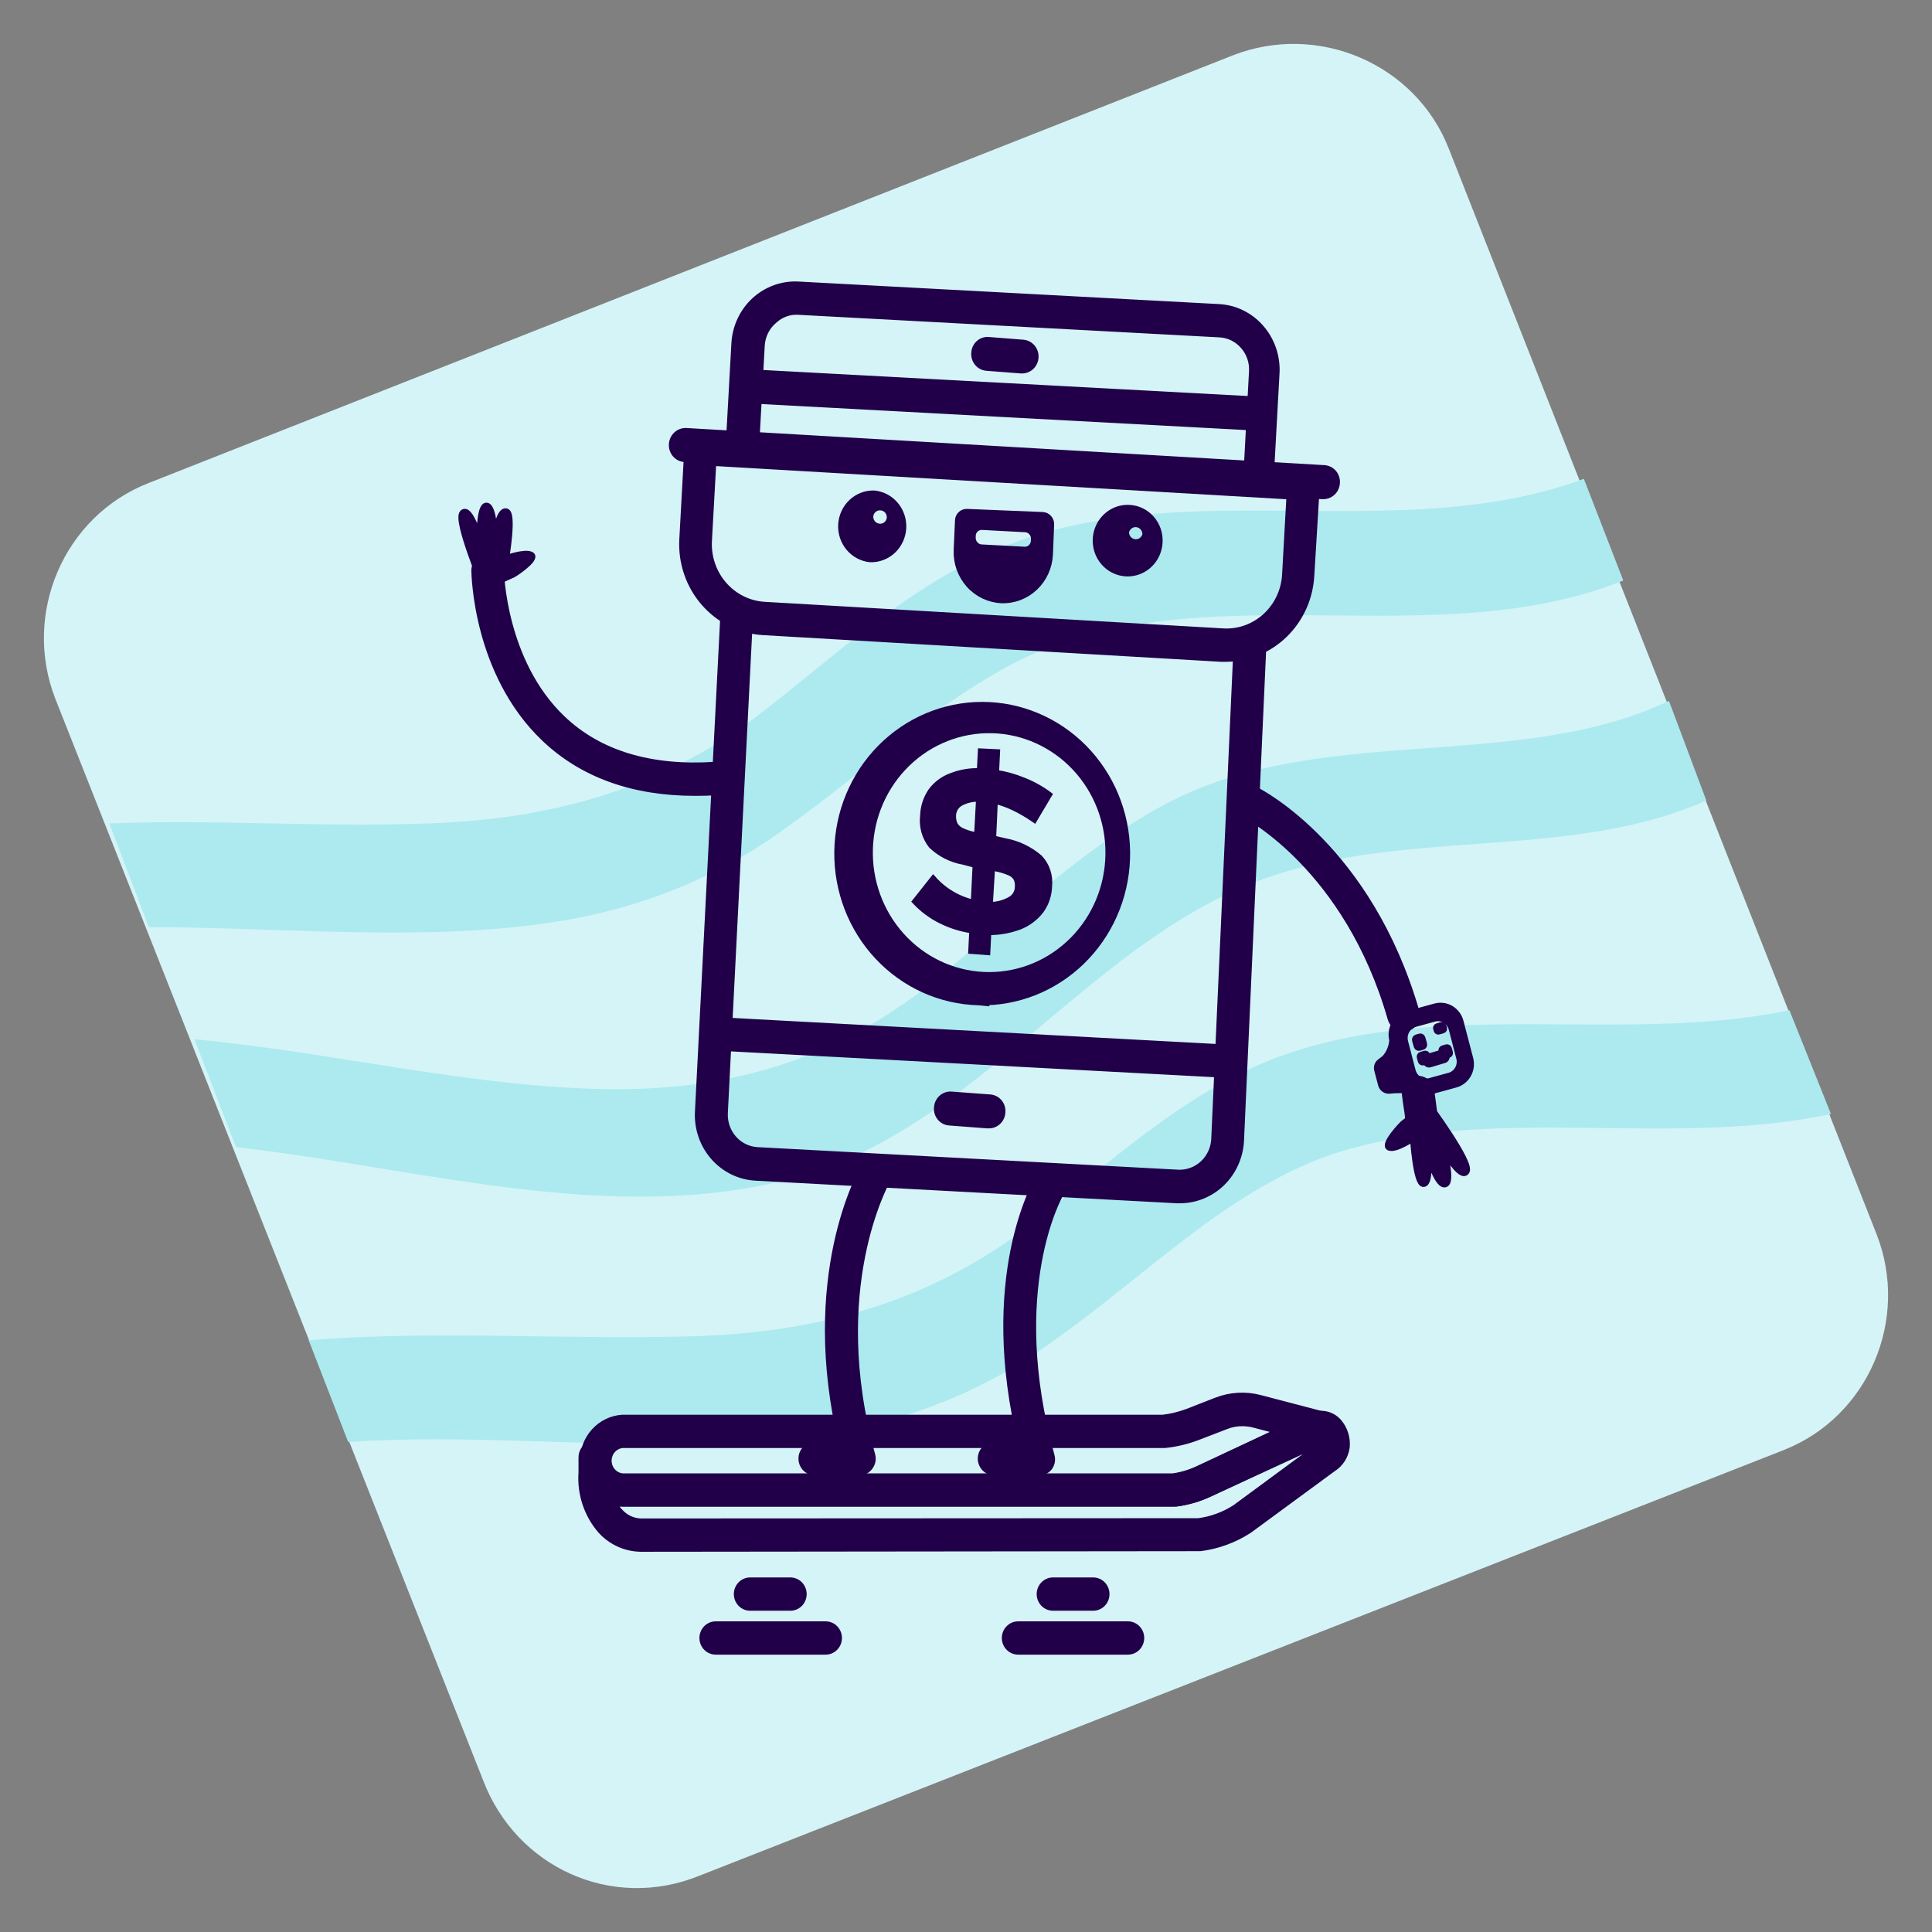 <svg width="88" height="88" viewBox="0 0 88 88" fill="none" xmlns="http://www.w3.org/2000/svg">
<rect x="0" y="0" width="88" height="88" fill="#808080" stroke="none"/>
<path d="M22.007 81.092L2.521 31.831C1.008 27.955 2.9 23.511 6.778 21.998L56.155 2.521C60.033 1.008 64.479 2.899 65.993 6.776L85.479 56.225C86.992 60.102 85.1 64.546 81.222 66.058L31.845 85.441C27.872 87.049 23.521 85.063 22.007 81.092Z" fill="#D5F4F7"/>
<path d="M81.506 46.014C73.844 47.621 65.33 45.352 57.858 48.283C53.601 49.985 50.196 53.294 46.601 56.036C42.155 59.345 37.236 60.669 31.75 60.858C25.885 61.047 19.831 60.575 14.061 61.047L15.859 65.68C22.953 65.207 30.142 66.342 37.142 65.397C41.115 64.829 44.804 63.411 48.02 61.047C52.182 58.116 55.777 54.334 60.506 52.632C67.79 50.174 75.925 52.349 83.398 50.741L81.506 46.014Z" fill="#ACEAEF"/>
<path d="M36.102 53.672C44.331 51.498 49.344 43.272 57.006 40.246C63.628 37.599 71.29 39.301 77.722 36.464L76.019 31.926C69.02 35.235 60.033 32.871 53.033 36.654C48.966 38.828 45.655 42.232 42.061 45.068C37.71 48.378 32.98 49.701 27.588 49.607C21.44 49.512 15.007 47.905 8.859 47.338L10.751 52.254C19.169 53.2 27.872 55.847 36.102 53.672Z" fill="#ACEAEF"/>
<path d="M6.778 42.232C12.832 42.232 19.075 42.894 24.94 42.043C28.913 41.475 32.602 40.057 35.818 37.693C39.98 34.762 43.575 30.98 48.304 29.279C56.534 26.537 65.898 29.657 73.939 26.442L72.142 21.809C63.723 24.929 53.98 21.525 45.656 24.929C41.399 26.631 37.994 29.94 34.399 32.682C29.953 35.992 25.035 37.315 19.548 37.504C14.63 37.693 9.805 37.315 4.981 37.504L6.778 42.232Z" fill="#ACEAEF"/>
<path d="M53.476 68.476H28.352C27.869 68.447 27.415 68.23 27.083 67.868C26.751 67.507 26.566 67.029 26.566 66.533C26.566 66.036 26.751 65.558 27.083 65.197C27.415 64.836 27.869 64.618 28.352 64.589H52.969C53.356 64.543 53.736 64.45 54.102 64.312L55.419 63.798C56.052 63.555 56.742 63.517 57.395 63.69L60.235 64.434C60.364 64.466 60.479 64.541 60.562 64.649C60.644 64.756 60.689 64.888 60.689 65.025C60.689 65.162 60.644 65.294 60.562 65.402C60.479 65.509 60.364 65.585 60.235 65.617L55.103 68.023C54.623 68.249 54.112 68.4 53.588 68.469L53.476 68.476ZM56.579 64.812C56.331 64.81 56.085 64.856 55.854 64.947L54.537 65.454C54.057 65.636 53.557 65.755 53.048 65.806H28.352C28.175 65.823 28.012 65.907 27.893 66.042C27.774 66.176 27.709 66.351 27.709 66.533C27.709 66.714 27.774 66.889 27.893 67.023C28.012 67.158 28.175 67.242 28.352 67.259H53.437C53.833 67.202 54.219 67.086 54.583 66.915L58.278 65.184L57.093 64.873C56.924 64.832 56.752 64.812 56.579 64.812Z" fill="#210049" stroke="#210049" stroke-width="0.3"/>
<path d="M29.201 70.531C28.859 70.529 28.52 70.456 28.207 70.315C27.893 70.174 27.61 69.969 27.377 69.713C27.065 69.356 26.828 68.939 26.677 68.486C26.526 68.033 26.466 67.554 26.5 67.076V66.4C26.495 66.251 26.544 66.104 26.637 65.989C26.731 65.874 26.862 65.799 27.007 65.777C27.151 65.755 27.298 65.789 27.42 65.871C27.542 65.954 27.629 66.08 27.666 66.225C27.673 66.283 27.673 66.342 27.666 66.4V66.556C27.66 66.648 27.672 66.742 27.703 66.829C27.733 66.917 27.78 66.997 27.842 67.065C27.904 67.133 27.979 67.187 28.062 67.224C28.145 67.26 28.235 67.279 28.325 67.279H53.41C53.806 67.222 54.193 67.106 54.556 66.934L59.741 64.507C59.946 64.412 60.175 64.386 60.395 64.434C60.615 64.481 60.815 64.599 60.966 64.771C61.1 64.927 61.201 65.109 61.264 65.307C61.326 65.505 61.348 65.713 61.328 65.92C61.301 66.118 61.231 66.308 61.124 66.475C61.017 66.642 60.875 66.783 60.709 66.887L56.888 69.693C56.218 70.127 55.462 70.404 54.675 70.504H54.602L29.201 70.531ZM27.936 68.428C28.01 68.591 28.111 68.74 28.233 68.868C28.356 69.004 28.505 69.114 28.67 69.191C28.835 69.267 29.014 69.309 29.195 69.314L54.589 69.301C55.181 69.223 55.749 69.016 56.256 68.692L60.057 65.893C60.142 65.839 60.175 65.799 60.175 65.778C60.184 65.748 60.184 65.715 60.175 65.684L55.103 68.023C54.623 68.249 54.112 68.399 53.588 68.469H28.352C28.212 68.473 28.073 68.459 27.936 68.428Z" fill="#210049" stroke="#210049" stroke-width="0.3"/>
<path d="M39.109 67.049H37.054C36.906 67.033 36.77 66.962 36.671 66.849C36.572 66.736 36.517 66.59 36.517 66.438C36.517 66.285 36.572 66.139 36.671 66.026C36.77 65.913 36.906 65.842 37.054 65.826H38.371C36.513 58.146 39.234 53.38 39.353 53.177C39.434 53.038 39.566 52.938 39.719 52.898C39.872 52.859 40.034 52.884 40.169 52.967C40.305 53.051 40.402 53.186 40.441 53.343C40.479 53.5 40.455 53.667 40.374 53.806C40.374 53.853 37.62 58.673 39.715 66.272C39.74 66.363 39.745 66.458 39.728 66.551C39.71 66.644 39.672 66.731 39.616 66.806C39.558 66.887 39.482 66.952 39.393 66.995C39.304 67.037 39.206 67.056 39.109 67.049Z" fill="#210049" stroke="#210049" stroke-width="0.3"/>
<path d="M47.277 67.049H45.222C45.075 67.033 44.938 66.962 44.839 66.849C44.74 66.736 44.685 66.589 44.685 66.437C44.685 66.285 44.74 66.139 44.839 66.026C44.938 65.913 45.075 65.841 45.222 65.826H46.539C44.662 58.173 47.198 53.893 47.277 53.704C47.364 53.566 47.502 53.469 47.659 53.435C47.816 53.401 47.979 53.432 48.114 53.522C48.248 53.611 48.343 53.752 48.376 53.913C48.409 54.074 48.379 54.242 48.292 54.38C48.259 54.434 45.795 58.734 47.883 66.305C47.909 66.396 47.913 66.492 47.896 66.585C47.879 66.677 47.841 66.765 47.784 66.84C47.723 66.915 47.645 66.973 47.556 67.01C47.468 67.046 47.372 67.06 47.277 67.049Z" fill="#210049" stroke="#210049" stroke-width="0.3"/>
<path d="M53.746 54.658H53.601L34.438 53.63C34.074 53.613 33.717 53.522 33.387 53.363C33.058 53.203 32.762 52.979 32.517 52.702C32.272 52.425 32.083 52.101 31.961 51.748C31.838 51.396 31.785 51.023 31.803 50.649L32.969 27.853C32.978 27.691 33.049 27.54 33.166 27.433C33.284 27.325 33.438 27.269 33.595 27.278C33.752 27.287 33.9 27.36 34.005 27.48C34.11 27.601 34.164 27.759 34.155 27.92L33.002 50.703C32.983 51.131 33.129 51.55 33.409 51.868C33.689 52.186 34.08 52.377 34.498 52.4L53.66 53.428C54.078 53.448 54.487 53.298 54.798 53.011C55.109 52.723 55.297 52.322 55.32 51.893L56.342 29.279C56.362 29.128 56.437 28.989 56.552 28.892C56.666 28.794 56.813 28.743 56.962 28.75C57.111 28.757 57.252 28.82 57.358 28.928C57.463 29.036 57.526 29.18 57.534 29.333L56.513 51.954C56.477 52.683 56.17 53.37 55.656 53.873C55.141 54.376 54.457 54.657 53.746 54.658Z" fill="#210049" stroke="#210049" stroke-width="0.3"/>
<path d="M57.343 22.37C57.262 22.366 57.182 22.346 57.109 22.31C57.035 22.273 56.971 22.222 56.918 22.158C56.865 22.095 56.826 22.02 56.803 21.94C56.78 21.86 56.773 21.776 56.783 21.694L57.04 16.921C57.053 16.708 57.024 16.495 56.955 16.294C56.886 16.093 56.778 15.908 56.638 15.751C56.5 15.592 56.332 15.462 56.144 15.37C55.956 15.279 55.752 15.226 55.544 15.217L36.382 14.19C36.174 14.175 35.966 14.204 35.77 14.275C35.575 14.346 35.395 14.457 35.242 14.602C35.075 14.744 34.939 14.92 34.843 15.119C34.747 15.318 34.692 15.536 34.682 15.758L34.419 20.49C34.413 20.573 34.391 20.653 34.355 20.727C34.318 20.8 34.268 20.866 34.207 20.919C34.145 20.973 34.074 21.013 33.998 21.038C33.921 21.063 33.84 21.072 33.76 21.065C33.679 21.06 33.6 21.038 33.528 21.001C33.456 20.964 33.392 20.912 33.34 20.849C33.287 20.786 33.248 20.713 33.224 20.634C33.2 20.555 33.192 20.471 33.2 20.389L33.463 15.656C33.481 15.284 33.571 14.92 33.727 14.583C33.883 14.247 34.102 13.945 34.372 13.696C34.913 13.198 35.623 12.938 36.349 12.973L55.511 14C55.874 14.017 56.23 14.109 56.558 14.269C56.886 14.429 57.18 14.655 57.422 14.933C57.909 15.487 58.164 16.216 58.133 16.961L57.87 21.741C57.876 21.895 57.825 22.045 57.727 22.162C57.629 22.278 57.492 22.353 57.343 22.37Z" fill="#210049" stroke="#210049" stroke-width="0.3"/>
<path d="M44.912 45.673L44.563 45.639C42.832 45.592 41.188 44.847 39.988 43.565C38.788 42.284 38.128 40.569 38.151 38.791C38.174 37.014 38.878 35.318 40.111 34.069C41.343 32.821 43.006 32.12 44.738 32.12C46.47 32.12 48.132 32.821 49.365 34.069C50.598 35.318 51.302 37.014 51.325 38.791C51.348 40.569 50.688 42.284 49.487 43.565C48.287 44.847 46.644 45.592 44.912 45.639V45.673ZM44.912 33.247C43.48 33.285 42.12 33.901 41.127 34.961C40.134 36.02 39.588 37.439 39.607 38.909C39.625 40.379 40.207 41.782 41.227 42.815C42.246 43.848 43.621 44.427 45.054 44.427C46.487 44.427 47.861 43.848 48.881 42.815C49.901 41.782 50.483 40.379 50.501 38.909C50.52 37.439 49.974 36.02 48.981 34.961C47.987 33.901 46.628 33.285 45.196 33.247H44.912Z" fill="#210049" stroke="#210049" stroke-width="0.3"/>
<path d="M44.254 43.3L44.3 42.367C43.801 42.297 43.317 42.146 42.864 41.921C42.431 41.706 42.039 41.416 41.704 41.062L42.508 40.048C43.002 40.6 43.651 40.98 44.366 41.136L44.451 39.386L43.885 39.237C43.343 39.143 42.839 38.889 42.436 38.507C42.287 38.319 42.178 38.102 42.113 37.87C42.049 37.638 42.031 37.394 42.06 37.155C42.071 36.754 42.197 36.366 42.422 36.039C42.654 35.729 42.967 35.495 43.325 35.363C43.745 35.197 44.193 35.121 44.642 35.14L44.688 34.241L45.4 34.275L45.354 35.214C45.787 35.28 46.212 35.398 46.619 35.566C47.026 35.726 47.411 35.94 47.765 36.201L47.106 37.31C46.811 37.105 46.5 36.924 46.177 36.769C45.896 36.635 45.603 36.531 45.301 36.458L45.222 38.202L45.775 38.331C46.353 38.435 46.894 38.694 47.343 39.081C47.502 39.25 47.623 39.452 47.697 39.674C47.771 39.897 47.796 40.133 47.771 40.366C47.761 40.766 47.63 41.154 47.396 41.474C47.145 41.796 46.815 42.043 46.441 42.191C45.981 42.365 45.494 42.45 45.005 42.441L44.959 43.354L44.254 43.3ZM44.517 38.06L44.609 36.37C44.313 36.354 44.017 36.419 43.753 36.56C43.65 36.615 43.562 36.697 43.499 36.798C43.437 36.899 43.402 37.015 43.397 37.134C43.387 37.283 43.414 37.432 43.476 37.567C43.55 37.691 43.658 37.79 43.786 37.851C43.978 37.939 44.179 38.005 44.385 38.047L44.517 38.06ZM45.071 41.231C45.394 41.237 45.714 41.158 45.999 41.001C46.109 40.947 46.203 40.863 46.269 40.758C46.336 40.653 46.372 40.531 46.375 40.406C46.388 40.267 46.365 40.128 46.309 40.001C46.233 39.877 46.119 39.782 45.986 39.73C45.775 39.639 45.554 39.573 45.327 39.534L45.176 39.494L45.071 41.231Z" fill="#210049" stroke="#210049" stroke-width="0.3"/>
<path d="M39.814 22.491C39.438 22.481 39.072 22.621 38.795 22.882C38.518 23.143 38.35 23.505 38.328 23.89C38.306 24.276 38.431 24.655 38.676 24.948C38.921 25.241 39.268 25.424 39.642 25.459C40.019 25.47 40.384 25.329 40.661 25.069C40.938 24.807 41.106 24.446 41.128 24.061C41.15 23.675 41.026 23.296 40.78 23.003C40.535 22.71 40.188 22.527 39.814 22.491ZM40.538 23.614C40.53 23.674 40.509 23.732 40.479 23.783C40.448 23.835 40.407 23.881 40.36 23.916C40.312 23.952 40.258 23.978 40.2 23.992C40.143 24.006 40.083 24.009 40.025 23.999C39.906 23.984 39.798 23.921 39.724 23.825C39.65 23.729 39.616 23.607 39.629 23.485C39.649 23.365 39.714 23.257 39.81 23.185C39.906 23.113 40.025 23.082 40.143 23.1C40.202 23.107 40.259 23.125 40.311 23.155C40.363 23.184 40.409 23.224 40.446 23.272C40.482 23.32 40.509 23.375 40.525 23.433C40.541 23.492 40.546 23.553 40.538 23.614Z" fill="#210049" stroke="#210049" stroke-width="0.3"/>
<path d="M51.447 23.147C51.162 23.13 50.879 23.2 50.633 23.348C50.388 23.496 50.19 23.716 50.066 23.979C49.941 24.243 49.896 24.538 49.935 24.828C49.974 25.118 50.096 25.389 50.285 25.608C50.475 25.827 50.723 25.983 50.999 26.057C51.274 26.131 51.566 26.12 51.835 26.024C52.105 25.929 52.34 25.753 52.513 25.52C52.685 25.287 52.787 25.007 52.804 24.715C52.816 24.52 52.791 24.325 52.73 24.14C52.668 23.956 52.571 23.786 52.445 23.64C52.319 23.494 52.165 23.375 51.994 23.291C51.823 23.206 51.637 23.157 51.447 23.147ZM52.185 24.35C52.158 24.464 52.091 24.564 51.996 24.63C51.902 24.696 51.787 24.724 51.674 24.708C51.56 24.692 51.457 24.633 51.383 24.543C51.31 24.453 51.272 24.339 51.276 24.222C51.303 24.108 51.37 24.008 51.464 23.942C51.559 23.875 51.674 23.848 51.787 23.864C51.9 23.88 52.004 23.938 52.077 24.028C52.151 24.118 52.189 24.233 52.185 24.35Z" fill="#210049" stroke="#210049" stroke-width="0.3"/>
<path d="M55.854 29.995H55.63L34.755 28.779C33.724 28.718 32.759 28.239 32.072 27.448C31.385 26.657 31.032 25.618 31.092 24.56L31.316 20.47C31.316 20.377 31.334 20.285 31.37 20.2C31.406 20.115 31.459 20.038 31.525 19.974C31.591 19.911 31.669 19.862 31.754 19.831C31.84 19.8 31.93 19.787 32.021 19.794L59.339 21.389C59.515 21.403 59.68 21.485 59.8 21.619C59.858 21.686 59.902 21.764 59.931 21.849C59.959 21.934 59.97 22.023 59.965 22.113L59.714 26.23C59.656 27.243 59.225 28.195 58.508 28.894C57.791 29.593 56.843 29.987 55.854 29.995ZM55.696 28.772C56.051 28.795 56.406 28.745 56.742 28.626C57.078 28.507 57.387 28.32 57.653 28.078C57.918 27.835 58.134 27.541 58.287 27.212C58.441 26.883 58.53 26.526 58.548 26.162L58.746 22.599L32.475 21.072L32.278 24.634C32.238 25.368 32.483 26.088 32.96 26.637C33.437 27.186 34.105 27.518 34.82 27.562L55.696 28.772Z" fill="#210049" stroke="#210049" stroke-width="0.3"/>
<path d="M60.261 22.586H60.222L31.178 20.896C31.097 20.89 31.019 20.868 30.947 20.831C30.875 20.793 30.812 20.742 30.759 20.679C30.707 20.616 30.668 20.543 30.644 20.464C30.619 20.386 30.61 20.302 30.618 20.22C30.631 20.055 30.708 19.901 30.831 19.793C30.955 19.686 31.115 19.633 31.276 19.646L60.32 21.336C60.401 21.341 60.48 21.363 60.552 21.399C60.624 21.437 60.688 21.488 60.741 21.551C60.793 21.614 60.832 21.688 60.856 21.767C60.88 21.846 60.888 21.929 60.88 22.012C60.868 22.171 60.798 22.319 60.682 22.426C60.567 22.533 60.416 22.59 60.261 22.586Z" fill="#210049" stroke="#210049" stroke-width="0.3"/>
<path d="M63.95 51.157C63.877 51.197 62.975 52.171 63.291 52.265C63.607 52.36 64.371 51.833 64.371 51.833C64.371 51.833 64.51 53.962 64.846 53.915C65.182 53.867 65.01 52.448 65.01 52.448C65.01 52.448 65.445 53.989 65.808 53.935C66.17 53.881 65.742 52.333 65.742 52.333C65.742 52.333 66.552 53.739 66.789 53.354C67.026 52.968 65.057 50.318 65.057 50.318L63.95 51.157Z" fill="#210049" stroke="#210049" stroke-width="0.3"/>
<path d="M64.747 51.602C64.599 51.603 64.455 51.546 64.346 51.444C64.236 51.341 64.168 51.2 64.154 51.048C64.154 50.818 64.095 50.514 64.055 50.236L64.003 49.831C63.985 49.67 64.031 49.509 64.129 49.383C64.227 49.257 64.37 49.176 64.526 49.158C64.683 49.14 64.84 49.187 64.963 49.288C65.086 49.389 65.164 49.535 65.182 49.696L65.235 50.081C65.274 50.379 65.32 50.71 65.34 50.953C65.348 51.034 65.341 51.116 65.318 51.194C65.295 51.272 65.257 51.344 65.207 51.407C65.157 51.47 65.095 51.522 65.025 51.56C64.955 51.598 64.879 51.622 64.8 51.629L64.747 51.602Z" fill="#210049" stroke="#210049" stroke-width="0.3"/>
<path d="M63.924 46.843C63.796 46.84 63.673 46.796 63.571 46.718C63.469 46.639 63.394 46.529 63.357 46.404C61.381 39.495 56.724 37.108 56.677 37.088C56.536 37.017 56.428 36.891 56.376 36.739C56.325 36.586 56.335 36.418 56.404 36.273C56.473 36.128 56.595 36.017 56.744 35.964C56.893 35.912 57.056 35.922 57.198 35.993C57.409 36.094 62.336 38.636 64.497 46.059C64.519 46.136 64.526 46.216 64.518 46.296C64.51 46.376 64.486 46.453 64.449 46.523C64.412 46.593 64.361 46.656 64.3 46.706C64.24 46.756 64.17 46.794 64.095 46.816C64.04 46.835 63.982 46.845 63.924 46.843Z" fill="#210049" stroke="#210049" stroke-width="0.3"/>
<path d="M66.96 48.242L66.512 46.531C66.481 46.41 66.427 46.296 66.352 46.197C66.278 46.097 66.185 46.013 66.079 45.95C65.974 45.888 65.857 45.847 65.735 45.831C65.614 45.814 65.491 45.823 65.373 45.855L64.088 46.207C63.97 46.239 63.859 46.295 63.762 46.371C63.665 46.447 63.583 46.543 63.522 46.651C63.461 46.76 63.421 46.88 63.405 47.004C63.389 47.129 63.398 47.255 63.429 47.376C63.409 47.69 63.284 47.986 63.074 48.215L62.87 48.37C62.813 48.411 62.771 48.469 62.749 48.535C62.726 48.602 62.725 48.674 62.744 48.742L62.922 49.418C62.945 49.491 62.99 49.555 63.05 49.6C63.111 49.645 63.184 49.669 63.258 49.668C63.609 49.631 63.962 49.631 64.312 49.668H64.345C64.548 49.776 64.783 49.802 65.004 49.743L66.288 49.391C66.525 49.329 66.729 49.173 66.855 48.958C66.98 48.743 67.018 48.486 66.96 48.242ZM65.979 49.019L65.116 49.256C65.032 49.276 64.944 49.279 64.859 49.264C64.773 49.249 64.692 49.218 64.618 49.17C64.545 49.123 64.481 49.062 64.431 48.99C64.381 48.917 64.345 48.835 64.325 48.749L63.989 47.458C63.967 47.371 63.961 47.282 63.972 47.193C63.983 47.105 64.011 47.019 64.055 46.942C64.098 46.864 64.156 46.797 64.225 46.743C64.294 46.688 64.373 46.649 64.457 46.626L65.32 46.389C65.404 46.365 65.493 46.358 65.58 46.369C65.667 46.38 65.751 46.408 65.827 46.453C65.903 46.498 65.969 46.558 66.023 46.629C66.076 46.701 66.115 46.782 66.137 46.869L66.473 48.161C66.5 48.25 66.508 48.345 66.497 48.438C66.486 48.531 66.457 48.621 66.41 48.702C66.364 48.782 66.301 48.852 66.227 48.907C66.153 48.962 66.068 49 65.979 49.019Z" fill="#210049" stroke="#210049" stroke-width="0.3"/>
<path d="M64.67 47.227L64.525 47.27C64.48 47.284 64.453 47.332 64.466 47.379L64.543 47.652C64.557 47.698 64.604 47.725 64.65 47.712L64.795 47.668C64.841 47.655 64.867 47.606 64.853 47.559L64.776 47.287C64.763 47.24 64.716 47.213 64.67 47.227Z" fill="#210049" stroke="#210049" stroke-width="0.3"/>
<path d="M65.662 46.701L65.466 46.76C65.434 46.769 65.416 46.803 65.425 46.835L65.453 46.933C65.462 46.965 65.495 46.983 65.527 46.974L65.723 46.915C65.754 46.906 65.772 46.872 65.763 46.84L65.735 46.742C65.726 46.71 65.693 46.692 65.662 46.701Z" fill="#210049" stroke="#210049" stroke-width="0.3"/>
<path d="M64.901 48.008L64.73 48.059C64.692 48.071 64.67 48.112 64.681 48.151L64.73 48.327C64.741 48.366 64.781 48.389 64.82 48.377L64.991 48.326C65.029 48.315 65.051 48.274 65.04 48.234L64.991 48.059C64.98 48.02 64.939 47.997 64.901 48.008Z" fill="#210049" stroke="#210049" stroke-width="0.3"/>
<path d="M65.89 47.717L65.719 47.768C65.681 47.78 65.659 47.821 65.67 47.86L65.719 48.036C65.73 48.075 65.77 48.098 65.809 48.086L65.98 48.036C66.018 48.024 66.04 47.983 66.029 47.943L65.98 47.768C65.969 47.729 65.928 47.706 65.89 47.717Z" fill="#210049" stroke="#210049" stroke-width="0.3"/>
<path d="M65.698 47.953L65.034 48.151C64.964 48.172 64.924 48.246 64.944 48.318L64.96 48.377C64.981 48.448 65.054 48.49 65.124 48.469L65.788 48.271C65.858 48.251 65.898 48.175 65.878 48.104L65.861 48.045C65.841 47.974 65.768 47.932 65.698 47.953Z" fill="#210049" stroke="#210049" stroke-width="0.3"/>
<path d="M31.658 36.1C28.826 36.1 26.527 35.269 24.801 33.626C21.698 30.665 21.626 26.189 21.619 25.987C21.621 25.825 21.684 25.671 21.794 25.556C21.905 25.441 22.055 25.375 22.212 25.371C22.369 25.373 22.519 25.438 22.629 25.552C22.74 25.665 22.803 25.819 22.805 25.98C22.805 26.02 22.884 30.144 25.611 32.74C27.284 34.336 29.636 35.046 32.581 34.849C32.731 34.853 32.874 34.915 32.982 35.022C33.09 35.129 33.155 35.273 33.164 35.427C33.173 35.581 33.126 35.733 33.031 35.852C32.937 35.972 32.802 36.051 32.653 36.073C32.317 36.093 31.981 36.1 31.658 36.1Z" fill="#210049" stroke="#210049" stroke-width="0.3"/>
<path d="M47.495 23.472L44.049 23.33C43.999 23.328 43.948 23.335 43.9 23.353C43.852 23.37 43.809 23.398 43.771 23.433C43.734 23.468 43.703 23.511 43.682 23.558C43.661 23.606 43.649 23.657 43.648 23.709L43.588 25.061C43.565 25.636 43.765 26.197 44.144 26.622C44.523 27.046 45.05 27.299 45.611 27.326C46.17 27.348 46.715 27.142 47.127 26.753C47.539 26.364 47.785 25.824 47.811 25.25L47.864 23.898C47.867 23.845 47.86 23.792 47.844 23.742C47.827 23.692 47.801 23.645 47.766 23.606C47.732 23.566 47.69 23.534 47.644 23.511C47.597 23.488 47.546 23.475 47.495 23.472ZM46.698 25.054L44.669 24.946C44.556 24.928 44.454 24.866 44.384 24.773C44.314 24.68 44.282 24.563 44.293 24.446C44.29 24.388 44.297 24.33 44.316 24.275C44.335 24.22 44.364 24.17 44.402 24.127C44.441 24.084 44.487 24.049 44.538 24.025C44.589 24.001 44.645 23.988 44.702 23.986L46.73 24.094C46.787 24.102 46.842 24.121 46.891 24.15C46.941 24.179 46.984 24.218 47.019 24.265C47.054 24.311 47.08 24.364 47.095 24.421C47.109 24.477 47.113 24.536 47.106 24.595C47.109 24.652 47.1 24.71 47.081 24.764C47.062 24.819 47.033 24.869 46.995 24.911C46.957 24.954 46.911 24.989 46.86 25.013C46.809 25.038 46.754 25.052 46.698 25.054Z" fill="#210049" stroke="#210049" stroke-width="0.3"/>
<path d="M23.286 26.196C23.365 26.196 24.465 25.446 24.195 25.284C23.925 25.121 23.042 25.439 23.042 25.439C23.042 25.439 23.404 23.337 23.042 23.303C22.68 23.269 22.541 24.655 22.541 24.655C22.541 24.655 22.502 23.08 22.166 23.046C21.83 23.012 21.856 24.614 21.856 24.614C21.856 24.614 21.395 23.046 21.079 23.37C20.763 23.695 22.047 26.751 22.047 26.751L23.286 26.196Z" fill="#210049" stroke="#210049" stroke-width="0.3"/>
<path d="M36 73.217H34.168C34.011 73.217 33.86 73.153 33.749 73.039C33.638 72.925 33.575 72.77 33.575 72.608C33.575 72.447 33.638 72.292 33.749 72.178C33.86 72.064 34.011 72 34.168 72H36C36.157 72 36.308 72.064 36.419 72.178C36.53 72.292 36.593 72.447 36.593 72.608C36.593 72.77 36.53 72.925 36.419 73.039C36.308 73.153 36.157 73.217 36 73.217Z" fill="#210049" stroke="#210049" stroke-width="0.3"/>
<path d="M37.607 75.217H32.6C32.443 75.217 32.292 75.153 32.181 75.039C32.07 74.925 32.008 74.77 32.008 74.608C32.008 74.447 32.07 74.292 32.181 74.178C32.292 74.064 32.443 74 32.6 74H37.607C37.764 74 37.915 74.064 38.026 74.178C38.137 74.292 38.2 74.447 38.2 74.608C38.2 74.77 38.137 74.925 38.026 75.039C37.915 75.153 37.764 75.217 37.607 75.217Z" fill="#210049" stroke="#210049" stroke-width="0.3"/>
<path d="M49.794 73.217H47.962C47.805 73.217 47.654 73.153 47.543 73.039C47.432 72.925 47.369 72.77 47.369 72.608C47.369 72.447 47.432 72.292 47.543 72.178C47.654 72.064 47.805 72 47.962 72H49.794C49.951 72 50.102 72.064 50.213 72.178C50.324 72.292 50.386 72.447 50.386 72.608C50.386 72.77 50.324 72.925 50.213 73.039C50.102 73.153 49.951 73.217 49.794 73.217Z" fill="#210049" stroke="#210049" stroke-width="0.3"/>
<path d="M51.375 75.217H46.375C46.218 75.217 46.067 75.153 45.956 75.039C45.844 74.925 45.782 74.77 45.782 74.608C45.782 74.447 45.844 74.292 45.956 74.178C46.067 74.064 46.218 74 46.375 74H51.375C51.532 74 51.683 74.064 51.794 74.178C51.905 74.292 51.968 74.447 51.968 74.608C51.968 74.77 51.905 74.925 51.794 75.039C51.683 75.153 51.532 75.217 51.375 75.217Z" fill="#210049" stroke="#210049" stroke-width="0.3"/>
<path d="M56.869 19.443H56.836L34.682 18.253C34.601 18.25 34.521 18.23 34.447 18.193C34.374 18.157 34.308 18.105 34.255 18.042C34.202 17.978 34.162 17.904 34.138 17.824C34.114 17.744 34.106 17.66 34.116 17.577C34.12 17.497 34.139 17.419 34.173 17.347C34.207 17.274 34.254 17.21 34.312 17.156C34.37 17.103 34.438 17.062 34.512 17.035C34.586 17.009 34.663 16.998 34.741 17.002L56.915 18.192C56.996 18.196 57.075 18.217 57.148 18.254C57.22 18.291 57.285 18.343 57.337 18.406C57.39 18.469 57.429 18.543 57.453 18.622C57.476 18.702 57.484 18.786 57.475 18.868C57.468 19.027 57.4 19.176 57.287 19.284C57.173 19.391 57.023 19.448 56.869 19.443Z" fill="#210049" stroke="#210049" stroke-width="0.3"/>
<path d="M55.624 48.932L32.706 47.708C32.558 47.686 32.423 47.609 32.328 47.49C32.233 47.372 32.185 47.222 32.192 47.069C32.2 46.915 32.262 46.77 32.368 46.663C32.474 46.554 32.616 46.491 32.765 46.484L55.643 47.715C55.801 47.715 55.951 47.779 56.063 47.893C56.174 48.007 56.236 48.162 56.236 48.323C56.236 48.485 56.174 48.639 56.063 48.754C55.951 48.868 55.801 48.932 55.643 48.932H55.624Z" fill="#210049" stroke="#210049" stroke-width="0.3"/>
<path d="M46.539 16.86H46.493L44.939 16.739C44.859 16.733 44.781 16.71 44.71 16.673C44.639 16.635 44.576 16.584 44.525 16.52C44.474 16.457 44.436 16.384 44.413 16.305C44.39 16.227 44.383 16.144 44.392 16.063C44.397 15.98 44.418 15.9 44.454 15.826C44.49 15.753 44.541 15.688 44.603 15.635C44.664 15.583 44.736 15.544 44.813 15.521C44.89 15.498 44.971 15.491 45.051 15.501L46.605 15.623C46.685 15.63 46.762 15.653 46.833 15.691C46.904 15.729 46.966 15.78 47.017 15.843C47.068 15.906 47.106 15.979 47.129 16.057C47.153 16.136 47.16 16.218 47.152 16.299C47.139 16.455 47.068 16.6 46.954 16.704C46.84 16.808 46.692 16.864 46.539 16.86Z" fill="#210049" stroke="#210049" stroke-width="0.3"/>
<path d="M44.992 51.244H44.945L43.246 51.115C43.165 51.11 43.087 51.089 43.015 51.052C42.943 51.014 42.879 50.963 42.828 50.899C42.776 50.836 42.737 50.763 42.714 50.684C42.691 50.605 42.683 50.521 42.693 50.439C42.698 50.357 42.72 50.277 42.756 50.204C42.793 50.13 42.843 50.065 42.905 50.012C42.966 49.959 43.037 49.92 43.114 49.895C43.191 49.871 43.271 49.863 43.351 49.871L45.09 50C45.171 50.005 45.249 50.027 45.321 50.064C45.393 50.101 45.457 50.153 45.508 50.216C45.56 50.279 45.599 50.353 45.622 50.432C45.645 50.511 45.653 50.594 45.644 50.676C45.638 50.758 45.616 50.837 45.58 50.91C45.544 50.983 45.494 51.047 45.434 51.1C45.373 51.153 45.303 51.193 45.227 51.218C45.151 51.242 45.071 51.251 44.992 51.244Z" fill="#210049" stroke="#210049" stroke-width="0.3"/>
</svg>
